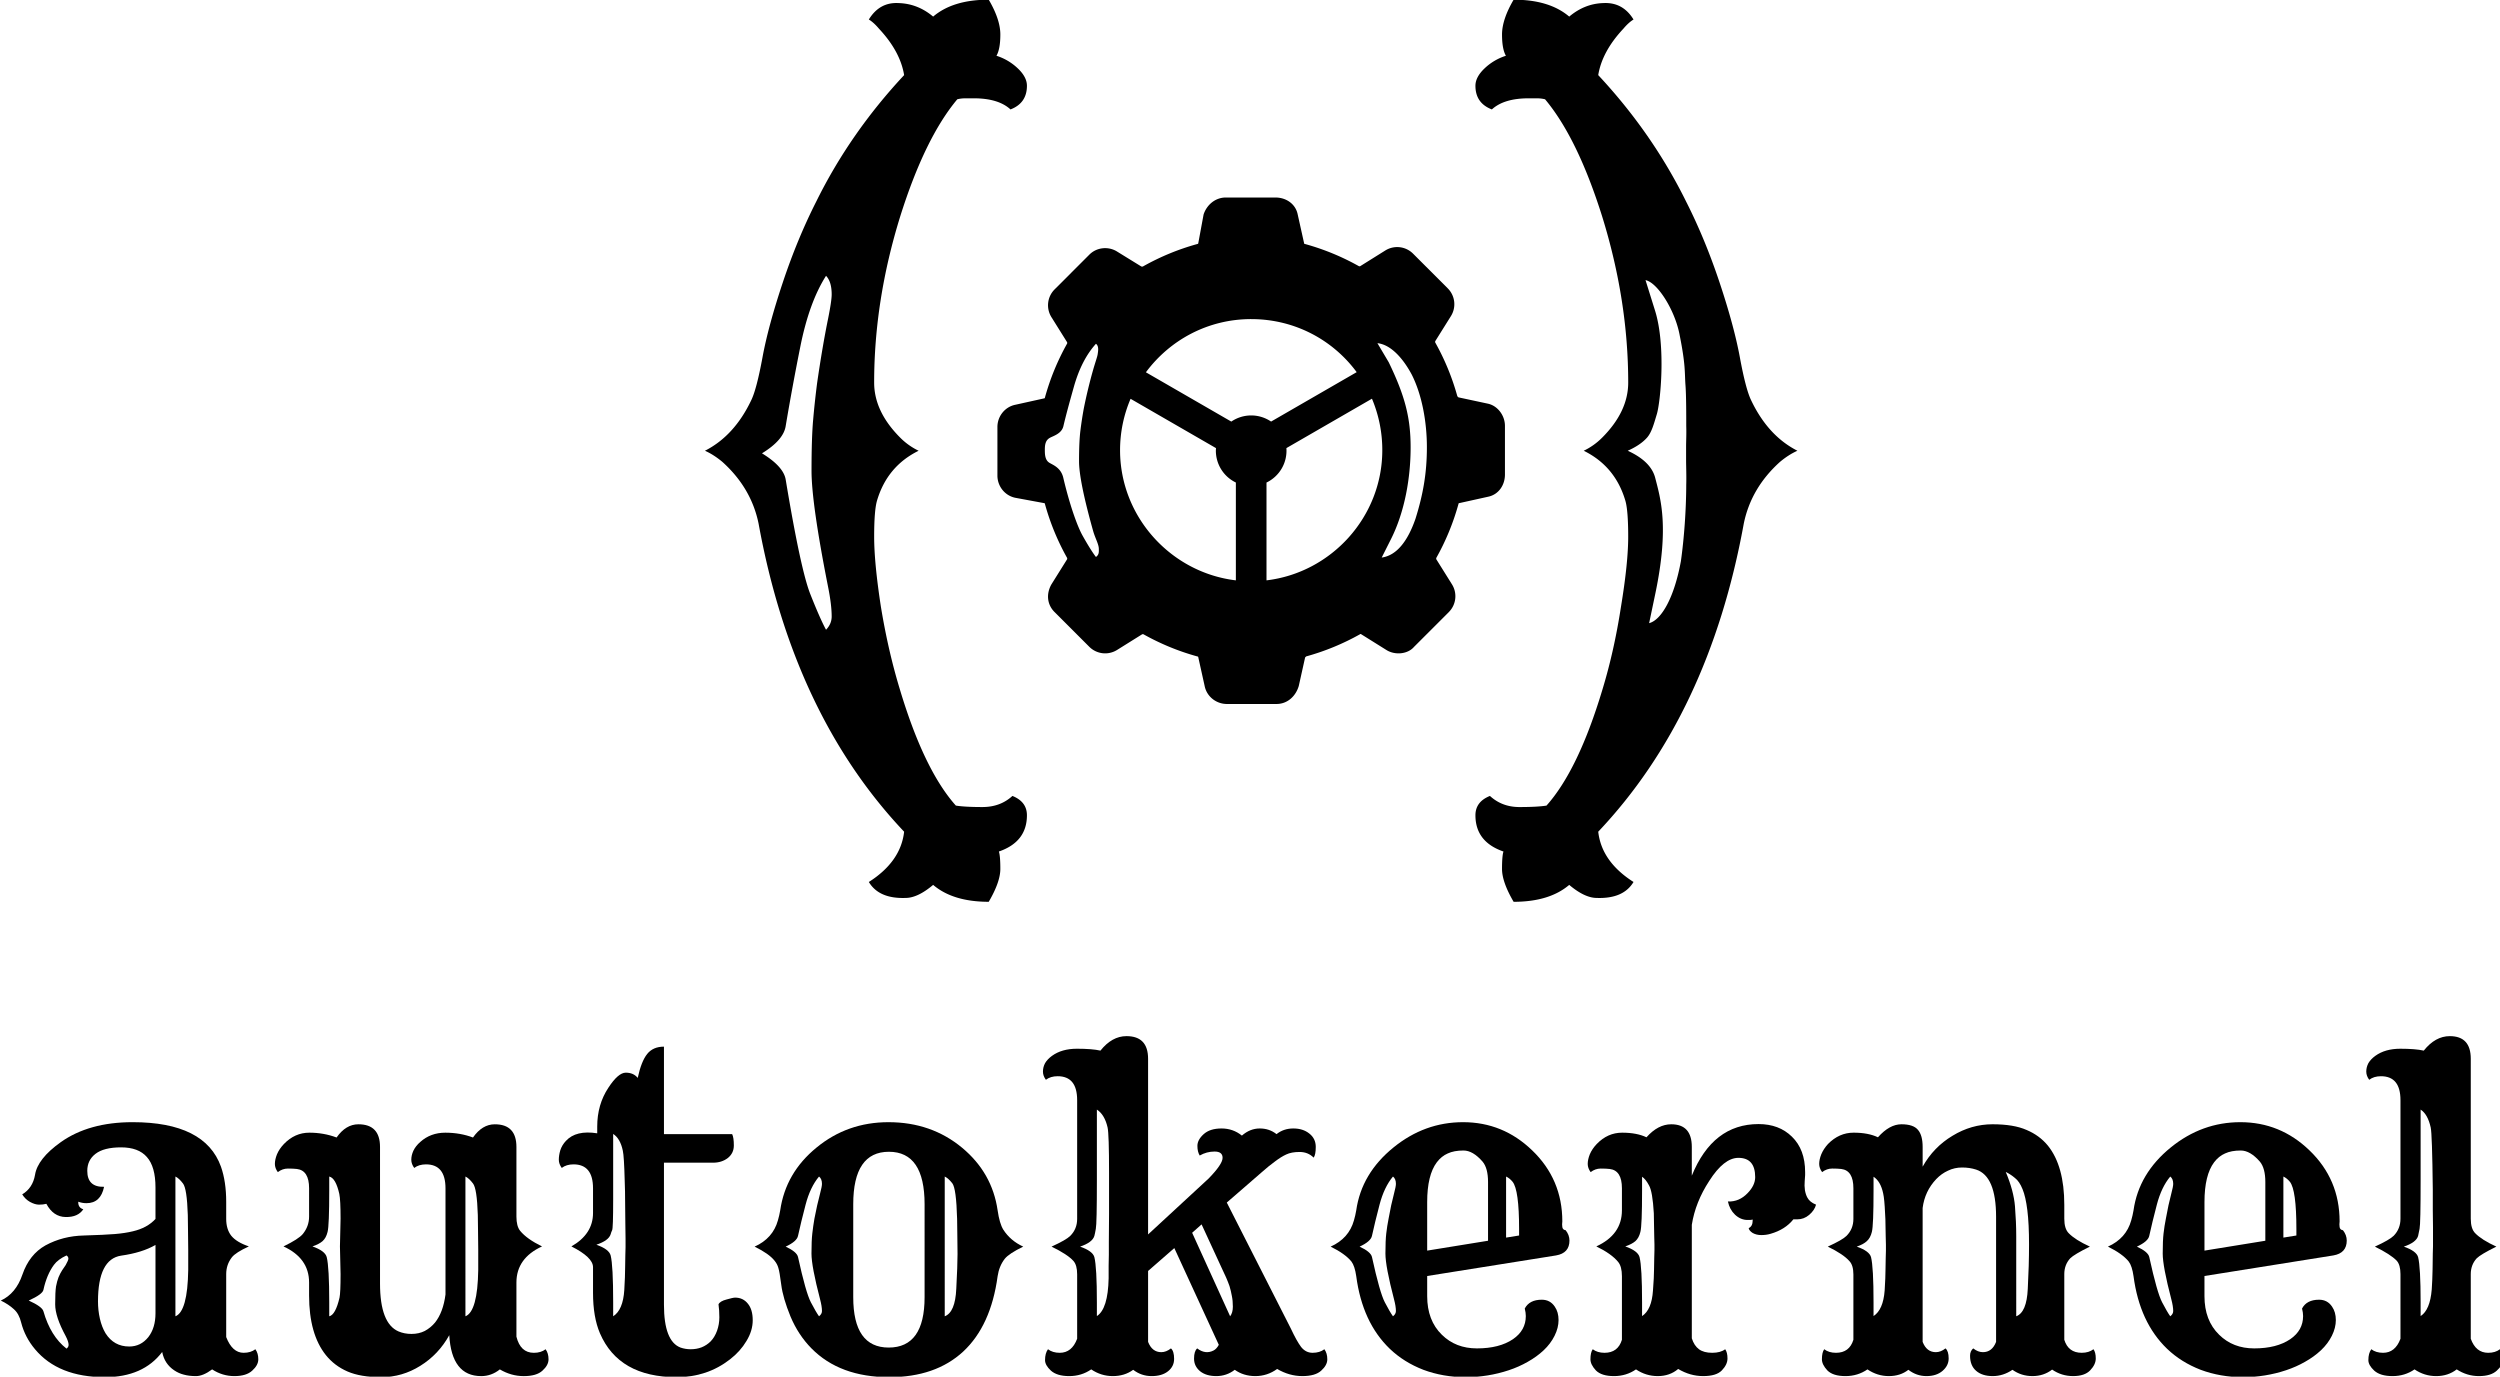 <svg xmlns="http://www.w3.org/2000/svg" width="932.462" height="513.471" version="1.1" id="SVGRoot"><g id="g9219" transform="matrix(1.602 0 0 1.602 -322.979 300.384)"><g transform="translate(-41.207 -9.464) scale(.417)" id="g3892" fill="#000" font-style="normal" font-variant="normal" font-weight="400" font-stretch="normal" font-size="239.958" font-family="Rye" letter-spacing="0" word-spacing="0" writing-mode="lr-tb" text-anchor="start" fill-opacity="1" stroke="none" stroke-width="5.938"><path d="M672.855 327.889q-10.662 14.06-31.986 14.06-26.011 0-39.017-15.584-5.624-6.678-7.733-14.88-1.171-4.92-4.1-7.498-2.93-2.695-7.265-4.804 8.436-3.867 12.068-14.529 3.867-11.248 12.889-16.286 9.724-5.273 21.441-5.507 11.717-.351 17.34-.82 5.625-.469 9.96-1.523 8.084-1.875 12.654-6.913V236.03q0-11.6-4.804-16.99-4.687-5.389-14.411-5.389-9.608 0-14.295 3.632-4.57 3.515-4.57 9.49 0 9.14 9.374 8.905-1.875 9.14-9.842 9.14-2.343 0-4.57-.82v.35q0 3.047 2.813 3.867-2.93 4.453-9.842 4.335-6.913-.117-10.78-7.381-1.757.469-4.1.469-2.227 0-5.039-1.524-2.695-1.523-4.335-4.218 5.858-3.515 7.147-10.896 1.406-9.022 14.412-18.278 15.7-11.131 40.07-11.131 40.423 0 49.328 24.84 2.93 8.318 2.93 19.683v9.49q0 5.742 2.811 9.374 2.93 3.632 9.842 5.976-7.381 3.398-9.49 6.092-3.164 4.101-3.164 9.374v35.15q3.398 8.787 9.725 8.787 3.984 0 6.561-1.992 1.64 2.227 1.64 5.624 0 3.281-3.397 6.328-3.28 3.046-9.96 3.046-6.678 0-12.419-3.75-5.038 3.75-9.022 3.75-3.866 0-6.795-.82-2.813-.703-5.273-2.344-5.507-3.632-6.796-10.31zm7.382-19.919q6.796-2.695 7.147-25.894v-11.248q0-6.327-.117-10.779 0-4.57-.117-8.67-.469-14.763-2.695-17.575-2.226-2.93-4.218-3.867zm-43.235-8.319q0 4.921 1.055 9.608 1.054 4.687 3.163 8.202 4.687 7.381 13.24 7.381 6.444 0 10.662-5.272 3.984-5.156 3.984-13.24v-38.196q-7.499 4.335-19.215 5.975-12.889 1.992-12.889 25.542zm-17.575 26.363q1.172-.82 1.172-2.109 0-1.758-1.64-4.921-5.859-10.78-5.859-17.692 0-6.913.469-9.96.586-3.046 1.406-5.155.937-2.226 1.992-3.866 1.171-1.64 1.992-2.93 1.523-2.694 1.523-3.632 0-1.054-1.055-1.757-4.804 2.226-7.03 5.272-3.983 5.39-5.858 13.943-.469 2.46-8.202 5.976 7.499 3.398 8.202 5.975 3.984 13.943 12.888 20.856z" style="line-height:1.25;-inkscape-font-specification:'Rye, Normal';font-variant-ligatures:normal;font-variant-caps:normal;font-variant-numeric:normal;font-feature-settings:normal;text-align:start" id="path8799"/><path d="M850.949 341.363q-16.52 0-17.81-22.848-5.975 10.78-16.169 17.107-10.076 6.327-21.793 6.327-11.6 0-18.863-3.164-7.265-3.163-12.069-9.139-9.373-11.717-9.373-33.275v-7.265q0-13.59-14.294-20.152 8.436-4.101 10.78-6.913 3.514-4.335 3.514-9.725V236.5q0-9.96-6.796-10.78-1.991-.234-5.038-.234-3.046 0-5.624 1.992-1.64-2.226-1.64-4.57 0-2.46 1.172-5.39 1.288-3.046 3.866-5.74 6.093-6.328 14.177-6.328 8.085 0 15.232 2.695 5.155-7.381 12.185-7.381 12.068 0 12.068 12.654v76.275q0 22.262 10.311 26.714 3.28 1.406 7.264 1.406 4.101 0 7.382-1.64 3.28-1.758 5.741-4.687 4.57-5.74 5.858-15.7v-59.286q0-13.357-10.896-13.357-3.984 0-6.561 1.991-1.64-2.226-1.64-4.57 0-2.46 1.171-5.037 1.289-2.695 3.866-4.921 5.742-5.156 13.943-5.156 8.32 0 15.466 2.695 5.156-7.381 12.186-7.381 12.068 0 12.068 12.654v38.9q0 5.389 2.109 7.966 3.75 4.57 12.185 8.67-14.294 6.562-14.294 20.153v30.23q2.226 9.021 9.725 9.021 3.983 0 6.561-1.992 1.64 2.227 1.64 5.624 0 3.281-3.397 6.328-3.281 3.046-10.428 3.046-7.03 0-13.357-3.75-4.687 3.75-10.428 3.75zm-8.788-33.393q6.796-2.695 7.148-25.894v-11.248q0-6.327-.118-10.779 0-4.57-.117-8.67-.468-14.763-2.695-17.575-2.226-2.93-4.218-3.867zm-70.065-39.016l.351-15.466q0-10.428-.703-13.826-1.992-8.905-5.624-9.725v7.616q0 19.801-.937 23.316-.82 3.398-2.812 5.156-1.875 1.64-5.624 2.929 7.03 2.46 7.967 5.975 1.406 5.624 1.406 25.425v7.616q3.515-.82 5.741-10.428.586-2.694.586-13.122z" style="line-height:1.25;-inkscape-font-specification:'Rye, Normal';font-variant-ligatures:normal;font-variant-caps:normal;font-variant-numeric:normal;font-feature-settings:normal;text-align:start" id="path8801"/><path d="M979.13 321.913q2.225-2.343 3.514-5.858 1.29-3.632 1.29-7.499 0-3.984-.47-7.264.82-1.758 4.453-2.695 3.632-1.055 4.804-1.055 4.452 0 7.147 3.398 2.695 3.281 2.695 9.256 0 5.859-3.515 11.6-3.398 5.741-9.14 10.193-12.77 9.96-29.76 9.96-32.338 0-42.883-24.488-3.866-9.022-3.866-22.613v-14.295q0-5.507-12.068-11.6 12.068-6.912 12.068-18.629V236.5q0-13.357-10.897-13.357-3.983 0-6.561 1.991-1.64-2.226-1.64-4.57 0-2.46.82-5.272.937-2.929 3.163-5.272 5.624-6.093 17.458-4.218v-3.75q0-12.302 6.21-21.675 5.507-8.436 9.725-8.436 4.335 0 6.678 2.929 1.992-9.256 5.273-13.357 3.28-4.101 9.373-4.101v48.859h38.08q.937 1.874.937 6.327 0 4.335-3.398 7.03-3.398 2.577-8.202 2.577h-27.417v79.322q0 20.387 9.256 23.902 2.695.937 5.741.937 3.164 0 5.976-1.054 2.93-1.172 5.155-3.398zm-54.483-13.943q5.507-3.515 6.21-14.646.468-7.967.468-12.42.117-4.452.117-7.146.118-2.812.118-4.336v-4.686q0-3.398-.118-8.67 0-5.39-.117-11.6 0-6.327-.234-12.068-.352-13.826-1.055-16.872-1.406-6.796-5.39-9.374v36.556q0 16.287-.585 17.224-.469.937-.82 2.226-1.055 3.515-7.968 5.858 7.03 2.46 7.968 5.976 1.406 5.624 1.406 26.362z" style="line-height:1.25;-inkscape-font-specification:'Rye, Normal';font-variant-ligatures:normal;font-variant-caps:normal;font-variant-numeric:normal;font-feature-settings:normal;text-align:start" id="path8803"/><path d="M1035.37 325.897q-7.382-7.499-11.717-17.81-4.218-10.31-5.156-17.692-.937-7.381-1.64-9.49-.586-2.11-2.109-3.984-3.046-3.866-11.13-7.85 10.193-4.57 13.005-14.646.82-2.812 1.288-5.624 3.047-20.973 20.27-35.033 17.224-14.177 40.189-14.177 23.902 0 41.125 14.294 16.755 13.943 19.801 34.916 1.055 7.382 3.164 10.78 3.984 6.21 11.13 9.49-7.967 3.866-10.31 6.796-3.163 4.1-3.984 9.724-3.749 27.652-19.215 42.063-15.466 14.295-41.243 14.295-27.651 0-43.469-16.052zm63.152-80.494q0-29.291-19.918-29.291t-19.918 29.291v51.905q0 28.12 19.8 28.12 20.036 0 20.036-28.12zm11.248 62.567q5.859-2.226 6.445-15.349.703-13.122.703-19.45 0-6.443-.118-10.661 0-4.336-.117-8.905-.468-17.106-2.695-19.918-2.226-2.812-4.218-3.75zm-70.183 0q1.64-1.289 1.64-2.929 0-2.578-1.054-6.561-4.804-18.395-4.804-25.543 0-7.264.47-11.248.468-4.1 1.17-8.201 1.524-7.968 3.164-14.06 1.055-3.984 1.055-5.39 0-2.812-1.64-4.1-4.922 5.858-7.5 15.7-2.577 9.842-4.217 17.34-.586 3.164-6.913 6.093 6.327 2.93 6.913 5.858 4.335 19.801 7.147 25.191 2.812 5.39 4.57 7.85z" style="line-height:1.25;-inkscape-font-specification:'Rye, Normal';font-variant-ligatures:normal;font-variant-caps:normal;font-variant-numeric:normal;font-feature-settings:normal;text-align:start" id="path8805"/><path d="M1191.553 337.613q-5.39 3.75-12.303 3.75-6.796 0-10.193-3.046-3.281-3.047-3.281-5.859 0-3.866 1.64-6.093 2.578 1.992 6.562 1.992 6.795 0 9.724-7.85v-35.97q0-5.155-2.109-7.499-3.28-3.632-12.185-7.967 8.202-3.75 10.428-5.976 3.866-3.866 3.866-9.49v-66.316q0-13.358-10.896-13.358-3.984 0-6.561 1.992-1.64-2.226-1.64-4.57 0-2.46 1.171-4.686 1.289-2.226 3.866-4.1 5.507-3.984 13.943-3.984t13.123 1.054q6.444-8.084 14.529-8.084 12.068 0 12.068 12.654v98.068l33.861-31.283q7.733-7.968 7.733-11.483 0-3.515-4.452-3.515-4.453 0-8.32 2.227-1.288-2.11-1.288-5.39 0-3.398 3.515-6.561 3.515-3.164 9.96-3.164 6.443 0 11.364 3.984 4.57-3.984 9.96-3.984 5.39 0 9.373 3.164 3.984-3.164 9.373-3.164 5.39 0 8.905 2.812 3.632 2.812 3.632 7.499 0 4.335-1.172 5.975-3.163-3.163-7.85-3.163-4.57 0-7.498 1.406-2.812 1.289-6.21 3.866-3.398 2.46-7.499 6.093l-19.45 16.872 35.736 70.3q3.281 7.03 5.741 10.31 2.578 3.281 6.445 3.281 3.983 0 6.561-1.992 1.64 2.227 1.64 5.624 0 3.281-3.398 6.328-3.28 3.046-10.545 3.046-7.264 0-14.06-3.984-5.506 3.984-12.185 3.984-6.561 0-11.482-3.515-4.57 3.515-10.31 3.515-5.625 0-9.023-2.695-3.398-2.812-3.398-7.03t1.758-5.741q4.57 3.515 9.139 1.171 1.64-.82 2.93-3.163l-24.84-54.014-14.646 12.771v39.603q2.226 5.74 7.381 5.74 2.695 0 5.39-2.108 1.758 1.523 1.758 5.858 0 4.218-3.398 6.913-3.398 2.695-9.14 2.695-5.74 0-10.31-3.515-4.804 3.515-11.365 3.515t-12.068-3.75zm9.842-71.12l.117-15.583v-22.965q0-21.793-.82-25.425-1.64-7.147-5.976-9.959v39.485q0 24.254-.586 27.066-.468 2.695-.82 3.983-1.054 3.633-7.967 5.976 7.03 2.46 7.967 5.858 1.406 5.624 1.406 25.308v7.616q6.21-3.984 6.562-21.09v-7.03q.117-3.515.117-6.21zm67.722 41.477q1.523-1.992 1.523-5.39 0-3.397-.586-6.092-.468-2.695-1.288-5.39-1.524-4.335-4.453-10.31l-11.13-24.137-5.273 4.687z" style="line-height:1.25;-inkscape-font-specification:'Rye, Normal';font-variant-ligatures:normal;font-variant-caps:normal;font-variant-numeric:normal;font-feature-settings:normal;text-align:start" id="path8807"/><path d="M1433.62 303.635q2.577-4.92 9.49-4.92 4.687 0 7.264 3.866 2.11 3.046 2.11 7.498 0 4.335-2.227 8.788-2.226 4.452-6.093 8.084-3.866 3.632-8.904 6.444-4.921 2.813-10.545 4.687-11.6 3.867-24.137 3.867t-23.55-4.101q-10.897-4.218-18.747-11.717-15.349-14.763-18.747-40.54-.82-5.74-2.694-8.201-3.515-4.335-11.6-8.32 10.194-4.569 13.006-14.645.82-2.812 1.288-5.624 2.93-20.621 20.856-35.15 17.34-14.06 38.782-14.06 22.262 0 38.548 15.7 16.872 16.17 16.872 39.72 0 .82-.117 1.64 0 .82.117 1.523.235 1.524 1.875 1.758 2.109 2.695 2.109 5.741 0 7.03-7.499 8.319-1.874.351-5.858.937l-66.082 10.545v11.248q0 13.592 8.202 21.559 7.733 7.616 19.566 7.616 12.537 0 20.153-5.156 7.147-4.92 7.147-12.888 0-1.875-.586-4.218zm-20.505-37.845v-32.806q0-7.733-3.046-11.366-5.39-6.21-10.662-6.21-5.273 0-8.788 1.64-3.515 1.524-6.093 4.922-5.39 7.147-5.39 22.262v27.065zm17.34-2.929v-3.632q0-21.793-3.631-26.363-1.64-1.991-3.633-2.929v34.096zm-70.416 45.11q1.64-1.29 1.64-2.93 0-2.578-1.055-6.561-4.803-18.395-4.803-25.543 0-7.264.468-11.248.469-4.1 1.29-8.201 1.405-7.968 3.045-14.06 1.055-3.984 1.055-5.39 0-2.812-1.64-4.1-4.921 5.858-7.5 15.7-2.577 9.842-4.217 17.34-.586 3.164-6.913 6.093 6.327 2.93 6.913 5.858 4.335 19.801 7.147 25.191 2.812 5.39 4.57 7.85z" style="line-height:1.25;-inkscape-font-specification:'Rye, Normal';font-variant-ligatures:normal;font-variant-caps:normal;font-variant-numeric:normal;font-feature-settings:normal;text-align:start" id="path8809"/><path d="M1495.718 337.613q-5.39 3.75-12.303 3.75-6.913 0-10.076-3.164-3.046-3.28-3.046-6.21 0-3.866 1.288-5.624 2.578 1.992 6.562 1.992 7.498 0 9.725-7.264v-35.502q0-5.39-2.11-7.967-3.749-4.57-12.185-8.67 14.295-6.562 14.295-20.153V236.5q0-9.96-6.796-10.78-1.992-.234-5.038-.234-3.047 0-5.624 1.992-1.64-2.226-1.64-4.57 0-2.46 1.171-5.39 1.289-3.046 3.867-5.74 6.092-6.328 14.177-6.328 8.201 0 13.591 2.578 6.444-7.264 13.826-7.264 11.482 0 11.482 12.654v16.052q11.717-28.823 37.26-28.823 11.482 0 18.629 7.03 7.381 7.147 7.381 19.8v1.641q0 .82-.234 3.398-.234 2.46.117 5.038.469 2.578 1.406 4.218 1.289 2.46 4.804 3.867-.82 3.163-3.867 5.74-2.929 2.461-6.561 2.461h-2.226q-4.57 5.741-12.771 8.085-2.344.703-5.156.703-2.694 0-4.803-1.172-1.992-1.289-2.227-2.695 2.227-1.054 2.227-4.218v-.586q-.938.235-1.64.235h-1.172q-3.867 0-7.03-2.93-3.047-2.929-3.984-7.38 6.327.233 11.014-4.688 4.218-4.335 4.218-8.904 0-10.78-9.374-10.78-8.084 0-16.286 12.889-7.733 11.834-9.725 24.488v63.387q1.289 4.1 3.984 6.092 2.695 1.992 7.381 1.992 4.687 0 7.265-1.992 1.289 1.758 1.289 5.156 0 3.398-3.164 6.678-3.046 3.164-10.428 3.164-7.264 0-13.943-3.984-4.686 3.984-11.365 3.984-6.678 0-12.185-3.75zm10.076-55.537q.117-3.983.117-6.678.117-2.695.117-4.335v-3.164q0-1.757-.117-4.452 0-2.812-.117-6.21 0-3.515-.117-6.796-.703-12.185-2.695-15.583-1.875-3.515-3.866-4.804v7.616q0 19.684-.938 23.2-.82 3.397-2.812 5.155-1.874 1.64-5.624 2.929 7.03 2.46 7.968 5.975 1.406 5.624 1.406 25.308v7.616q5.39-3.515 6.092-14.294.586-7.616.586-11.483z" style="line-height:1.25;-inkscape-font-specification:'Rye, Normal';font-variant-ligatures:normal;font-variant-caps:normal;font-variant-numeric:normal;font-feature-settings:normal;text-align:start" id="path8811"/><path d="M1624.953 337.613q-5.39 3.75-12.303 3.75-6.913 0-10.076-3.164-3.046-3.28-3.046-6.21 0-3.866 1.288-5.624 2.578 1.992 6.562 1.992 7.498 0 9.725-7.264v-36.439q0-5.155-2.227-7.499-3.397-3.866-12.068-8.084 8.202-3.75 10.428-5.976 3.866-3.866 3.866-9.49v-17.106q0-9.96-6.795-10.78-1.992-.234-5.038-.234-3.047 0-5.624 1.992-1.64-2.226-1.64-4.57 0-2.46 1.171-5.39 1.289-3.046 3.75-5.74 6.21-6.328 14.294-6.328 8.201 0 13.591 2.578 6.444-7.264 13.123-7.264 6.678 0 9.256 3.163 2.578 3.047 2.578 9.49v11.014q6.092-10.896 16.637-17.223 10.545-6.444 22.38-6.444 11.833 0 18.98 3.163 7.265 3.047 11.951 8.788 9.14 11.365 9.14 33.04v7.734q0 5.624 2.46 8.084 3.632 3.75 11.834 7.499-8.788 4.335-11.014 6.561-3.28 3.632-3.28 8.788v36.673q2.225 7.264 9.724 7.264 3.984 0 6.561-1.992 1.29 1.758 1.29 5.156 0 3.398-3.164 6.678-3.047 3.164-9.49 3.164-6.445 0-11.718-3.632-4.686 3.632-11.013 3.632-6.21 0-11.131-3.515-5.155 3.515-11.014 3.515-5.858 0-9.256-2.93-3.398-2.929-3.398-8.435 0-2.578 1.758-4.101 2.695 2.109 5.39 2.109 5.155 0 7.38-5.741v-69.832q0-22.73-11.13-26.362-3.632-1.172-7.85-1.172t-7.85 1.758q-3.632 1.64-6.562 4.686-6.444 6.796-7.616 16.17v74.752q2.227 5.74 7.382 5.74 2.695 0 5.39-2.108 1.757 1.523 1.757 5.624 0 3.983-3.398 6.913-3.397 2.929-9.022 2.929-5.506 0-10.076-3.515-4.452 3.515-10.896 3.515-6.445 0-11.951-3.75zm83.07-29.643q5.86-2.226 6.445-15.349.703-13.122.703-24.722 0-11.6-.937-19.098-.938-7.616-2.695-11.834-1.758-4.335-4.218-6.21-2.343-1.991-5.155-3.397 4.452 10.545 5.155 19.215.703 8.67.703 16.755zm-72.994-25.894q.117-3.866.117-6.444.117-2.695.117-4.335v-3.28q0-1.758-.117-4.57 0-2.812-.117-6.21 0-3.398-.234-6.678-.352-8.085-1.055-11.131-1.406-6.796-5.39-9.374v7.616q0 19.684-.937 23.2-.82 3.397-2.812 5.155-1.874 1.757-5.624 3.046 7.03 2.46 7.968 5.858 1.406 5.624 1.406 25.308v7.616q5.39-3.515 6.21-14.294.468-7.616.468-11.483z" style="line-height:1.25;-inkscape-font-specification:'Rye, Normal';font-variant-ligatures:normal;font-variant-caps:normal;font-variant-numeric:normal;font-feature-settings:normal;text-align:start" id="path8813"/><path d="M1867.605 303.635q2.578-4.92 9.49-4.92 4.687 0 7.265 3.866 2.109 3.046 2.109 7.498 0 4.335-2.226 8.788-2.226 4.452-6.093 8.084-3.866 3.632-8.905 6.444-4.92 2.813-10.545 4.687-11.6 3.867-24.136 3.867-12.537 0-23.55-4.101-10.897-4.218-18.747-11.717-15.349-14.763-18.747-40.54-.82-5.74-2.695-8.201-3.515-4.335-11.6-8.32 10.194-4.569 13.006-14.645.82-2.812 1.29-5.624 2.928-20.621 20.855-35.15 17.34-14.06 38.782-14.06 22.262 0 38.548 15.7 16.872 16.17 16.872 39.72 0 .82-.117 1.64 0 .82.117 1.523.234 1.524 1.875 1.758 2.109 2.695 2.109 5.741 0 7.03-7.5 8.319-1.874.351-5.857.937l-66.082 10.545v11.248q0 13.592 8.201 21.559 7.733 7.616 19.567 7.616 12.537 0 20.153-5.156 7.147-4.92 7.147-12.888 0-1.875-.586-4.218zm-20.504-37.845v-32.806q0-7.733-3.046-11.366-5.39-6.21-10.663-6.21-5.272 0-8.787 1.64-3.515 1.524-6.093 4.922-5.39 7.147-5.39 22.262v27.065zm17.34-2.929v-3.632q0-21.793-3.632-26.363-1.64-1.991-3.632-2.929v34.096zm-70.417 45.11q1.64-1.29 1.64-2.93 0-2.578-1.054-6.561-4.804-18.395-4.804-25.543 0-7.264.469-11.248.469-4.1 1.289-8.201 1.406-7.968 3.046-14.06 1.055-3.984 1.055-5.39 0-2.812-1.64-4.1-4.922 5.858-7.5 15.7-2.577 9.842-4.217 17.34-.586 3.164-6.913 6.093 6.327 2.93 6.913 5.858 4.335 19.801 7.147 25.191 2.812 5.39 4.57 7.85z" style="line-height:1.25;-inkscape-font-specification:'Rye, Normal';font-variant-ligatures:normal;font-variant-caps:normal;font-variant-numeric:normal;font-feature-settings:normal;text-align:start" id="path8815"/><path d="M1930.407 337.613q-5.39 3.75-12.303 3.75-6.796 0-10.193-3.046-3.281-3.047-3.281-5.859 0-3.866 1.64-6.093 2.578 1.992 6.562 1.992 6.795 0 9.724-7.85V284.42q0-5.156-2.109-7.499-3.397-3.515-12.185-7.85 8.202-3.75 10.545-6.093 3.75-3.866 3.75-9.49v-66.2q0-13.357-10.897-13.357-3.984 0-6.561 1.992-1.64-2.226-1.64-4.57 0-2.46 1.17-4.686 1.29-2.226 3.867-4.1 5.507-3.984 13.943-3.984t13.123 1.054q6.444-8.084 14.529-8.084 11.716 0 11.716 12.654v89.28q0 5.625 2.46 8.085 3.633 3.75 11.835 7.499-8.788 4.335-11.014 6.561-3.28 3.632-3.28 8.788v36.087q2.811 7.85 9.724 7.85 3.984 0 6.561-1.992 1.64 2.227 1.64 5.624 0 3.281-3.397 6.328-3.28 3.046-9.96 3.046-6.678 0-12.419-3.75-4.804 3.75-11.482 3.75-6.562 0-12.068-3.75zm3.397-29.76q5.273-3.398 6.21-14.88.352-5.038.469-11.248.117-6.21.117-8.788.117-2.694.117-3.983v-10.545q0-4.335-.117-9.842v-11.483q-.351-31.049-1.172-34.564-1.64-7.381-5.624-9.959v39.485q0 24.254-.585 27.066-.47 2.695-.82 3.983-1.055 3.633-7.968 5.976 7.03 2.46 7.967 5.858 1.406 5.624 1.406 25.308z" style="line-height:1.25;-inkscape-font-specification:'Rye, Normal';font-variant-ligatures:normal;font-variant-caps:normal;font-variant-numeric:normal;font-feature-settings:normal;text-align:start" id="path8817"/></g><g id="g4762" transform="translate(-401.148 -11.873) scale(1.921)"><path style="line-height:1.25;-inkscape-font-specification:'Rye, Normal';font-variant-ligatures:normal;font-variant-caps:normal;font-variant-numeric:normal;font-feature-settings:normal;text-align:start" d="M497.224-91.465c-.937 1.601-1.406 3.008-1.406 4.219 0 1.172.156 2.03.469 2.578a6.647 6.647 0 00-2.579 1.523c-.742.703-1.113 1.406-1.113 2.11 0 1.406.664 2.363 1.992 2.87.977-.898 2.461-1.347 4.454-1.347h.996c.351 0 .683.04.996.117 2.617 3.125 4.922 7.852 6.914 14.18 2.11 6.797 3.164 13.516 3.164 20.156 0 2.344-1.055 4.57-3.164 6.68a7.993 7.993 0 01-2.227 1.582c2.54 1.25 4.219 3.262 5.04 6.035.234.781.35 2.246.35 4.395 0 2.109-.292 4.941-.878 8.496-.547 3.554-1.29 6.875-2.227 9.96-1.953 6.524-4.218 11.231-6.797 14.122-.742.117-1.835.175-3.28.175-1.407 0-2.598-.449-3.575-1.347-1.172.469-1.758 1.25-1.758 2.344 0 2.148 1.133 3.613 3.399 4.394-.118.352-.176 1.055-.176 2.11 0 1.054.469 2.382 1.406 3.984 2.89 0 5.137-.684 6.738-2.05 1.25 1.054 2.364 1.581 3.34 1.581 2.149.078 3.633-.566 4.453-1.934-2.578-1.64-4.004-3.671-4.277-6.093 8.945-9.453 14.824-21.895 17.637-37.324.586-2.891 2.05-5.391 4.394-7.5.703-.586 1.407-1.036 2.11-1.348-2.383-1.211-4.258-3.262-5.625-6.152-.43-.899-.88-2.618-1.348-5.157-.469-2.539-1.29-5.566-2.461-9.082-1.172-3.515-2.52-6.777-4.043-9.785-2.734-5.547-6.289-10.664-10.664-15.351.313-1.915 1.328-3.79 3.047-5.625.43-.508.84-.88 1.23-1.114-.859-1.406-2.07-2.07-3.632-1.992-1.524.04-2.91.586-4.16 1.64-1.602-1.367-3.848-2.05-6.739-2.05zm15.984 33.988c1.474.298 3.61 3.705 4.15 6.727.722 3.602.583 4.477.692 5.992.1 1.224.094 3.948.094 4.967.032.976-.018 1.828-.018 2.465v1.718c0 .595.05 1.945.018 2.922-.006 3.037-.257 6.509-.647 9.266-.789 4.334-2.322 7.122-3.851 7.521l.75-3.578c1.697-8.098.648-11.471-.023-14.072-.341-1.255-1.368-2.356-3.32-3.248 1.04-.467 1.822-1 2.343-1.594.553-.637.812-1.603 1.172-2.803.448-1.399 1.136-8.29-.203-12.58z" id="path8824" font-style="normal" font-variant="normal" font-weight="400" font-stretch="normal" font-size="120" font-family="Rye" letter-spacing="0" word-spacing="0" writing-mode="lr-tb" text-anchor="start" fill="#000" fill-opacity="1" stroke="none"/><path d="M462.34-67.49c-1.281 0-2.307.898-2.691 2.051l-.64 3.46c0 .127-.13.128-.13.128a29.237 29.237 0 00-6.535 2.692c-.062.054-.207.064-.289.002l-2.916-1.797c-1.029-.635-2.435-.513-3.332.384l-4.228 4.229a2.72 2.72 0 00-.385 3.332l1.922 3.076v.13a29.237 29.237 0 00-2.692 6.534s.001.13-.127.13l-3.46.767c-1.282.256-2.178 1.41-2.178 2.691v5.897c0 1.281.896 2.433 2.177 2.689l3.461.64c.128 0 .127.13.127.13a29.237 29.237 0 002.692 6.535v.129l-1.922 3.076c-.64 1.153-.512 2.435.385 3.332l4.228 4.228a2.72 2.72 0 003.332.385l3.076-1.922h.13a29.236 29.236 0 006.534 2.692s.13-.001.13.127l.767 3.46c.256 1.282 1.41 2.178 2.691 2.178h6.024c1.281 0 2.307-.896 2.691-2.177l.77-3.461.127-.127a29.251 29.251 0 006.537-2.692c.035-.031.092-.035.127 0l3.076 1.922c1.025.64 2.563.512 3.332-.385l4.228-4.228a2.72 2.72 0 00.385-3.332l-1.922-3.076v-.13a29.236 29.236 0 002.692-6.534s-.001-.13.127-.13l3.46-.767c1.282-.256 2.051-1.41 2.051-2.691v-5.895c0-1.281-.897-2.435-2.05-2.691l-3.588-.77-.13-.129a29.236 29.236 0 00-2.69-6.535v-.129l1.923-3.074a2.72 2.72 0 00-.385-3.332l-4.23-4.23a2.72 2.72 0 00-3.332-.383l-3.074 1.922h-.13a29.237 29.237 0 00-6.534-2.692s-.13 0-.13-.129l-.769-3.459c-.256-1.281-1.41-2.05-2.691-2.05zm3.075 14.737c5.278 0 9.904 2.524 12.787 6.43l-10.375 5.99a4.28 4.28 0 00-2.412-.744 4.28 4.28 0 00-2.409.746l-10.35-5.975c2.885-3.894 7.497-6.447 12.759-6.447zm15.3 2.918c1.747.186 3.234 2.065 4.164 3.814 1.24 2.45 1.832 5.752 1.832 8.778 0 3.044-.421 5.625-1.382 8.689-.936 2.708-2.283 4.452-4.094 4.701l1.125-2.236c1.67-3.316 2.38-7.435 2.38-11.117 0-3.549-.66-6.196-2.654-10.315zm-34.113.074c.39.284.256.924.209 1.264-.042.307-.296 1-.547 1.879a61.29 61.29 0 00-1.127 4.656c-.167.905-.306 1.81-.418 2.715-.111.88-.166 2.12-.166 3.724 0 1.578.57 4.398 1.711 8.46.25.879.688 1.602.688 2.171 0 .362.04.686-.35.97-.417-.542-.96-1.409-1.627-2.599-.668-1.19-1.59-3.854-2.32-6.951-.272-1.262-1.236-1.587-1.7-1.871-.534-.327-.548-1.036-.548-1.574 0-.584.067-1.14.6-1.44.451-.254 1.47-.51 1.663-1.478.3-1.27.639-2.522 1.26-4.727.612-2.172 1.503-3.906 2.672-5.199zm33.451 6.656a16.021 16.021 0 011.254 6.244c0 8.086-6.182 14.838-14.035 15.772v-11.854a4.28 4.28 0 002.412-4.175zm-29.254.012l10.352 5.977a4.391 4.391 0 00-.016.32 4.28 4.28 0 002.424 3.85v11.857c-7.853-.934-14.035-7.686-14.035-15.772 0-2.207.456-4.314 1.275-6.232z" id="path8975" fill="#000" stroke-width="1.282"/><path style="line-height:1.25;-inkscape-font-specification:'Rye, Normal';font-variant-ligatures:normal;font-variant-caps:normal;font-variant-numeric:normal;font-feature-settings:normal;text-align:start" d="M433.607-91.465c-2.89 0-5.137.683-6.738 2.05-1.25-1.054-2.657-1.6-4.22-1.64-1.523-.078-2.714.586-3.573 1.992.39.235.8.606 1.23 1.114 1.719 1.835 2.735 3.71 3.047 5.625-4.375 4.687-7.93 9.804-10.664 15.351-1.523 3.008-2.871 6.27-4.043 9.785-1.172 3.516-1.992 6.543-2.461 9.082-.469 2.54-.918 4.258-1.348 5.157-1.367 2.89-3.242 4.94-5.625 6.152.704.312 1.407.762 2.11 1.348 2.344 2.109 3.808 4.609 4.394 7.5 2.813 15.43 8.692 27.87 17.637 37.324-.273 2.422-1.7 4.453-4.277 6.093.82 1.368 2.304 2.012 4.453 1.934.976 0 2.09-.527 3.34-1.582 1.601 1.367 3.847 2.05 6.738 2.05.937-1.6 1.406-2.929 1.406-3.984 0-1.054-.058-1.757-.176-2.109 2.266-.781 3.399-2.246 3.399-4.394 0-1.094-.586-1.875-1.758-2.344-.977.898-2.187 1.347-3.633 1.347-1.406 0-2.48-.058-3.222-.175-2.579-2.89-4.844-7.598-6.797-14.121-.938-3.086-1.7-6.407-2.285-9.961-.547-3.555-.82-6.387-.82-8.496 0-2.149.116-3.614.35-4.395.821-2.773 2.5-4.785 5.04-6.035a7.993 7.993 0 01-2.227-1.582c-2.11-2.11-3.164-4.336-3.164-6.68 0-6.64 1.055-13.36 3.164-20.156 1.992-6.328 4.297-11.055 6.914-14.18.313-.078.645-.117.996-.117h.997c1.992 0 3.476.45 4.453 1.348 1.328-.508 1.992-1.465 1.992-2.871 0-.704-.371-1.407-1.113-2.11a6.647 6.647 0 00-2.579-1.523c.313-.547.47-1.406.47-2.578 0-1.211-.47-2.618-1.407-4.22zm-19.719 33.467c.456.472.684 1.225.684 2.256 0 .515-.147 1.503-.44 2.962-.455 2.233-.895 4.81-1.318 7.729a105.848 105.848 0 00-.488 4.508c-.13 1.46-.196 3.521-.196 6.183 0 2.62.668 7.298 2.002 14.04.293 1.46.44 2.662.44 3.607 0 .601-.228 1.139-.684 1.611-.488-.902-1.123-2.341-1.904-4.316-.781-1.975-1.774-6.591-2.979-13.848-.162-1.073-1.123-2.147-2.88-3.22 1.757-1.074 2.718-2.189 2.88-3.348a310.696 310.696 0 011.758-9.533c.716-3.607 1.758-6.484 3.125-8.631z" id="path4847" font-style="normal" font-variant="normal" font-weight="400" font-stretch="normal" font-size="120" font-family="Rye" letter-spacing="0" word-spacing="0" writing-mode="lr-tb" text-anchor="start" fill-opacity="1" stroke="none" stroke-width="3.077"/></g></g></svg>